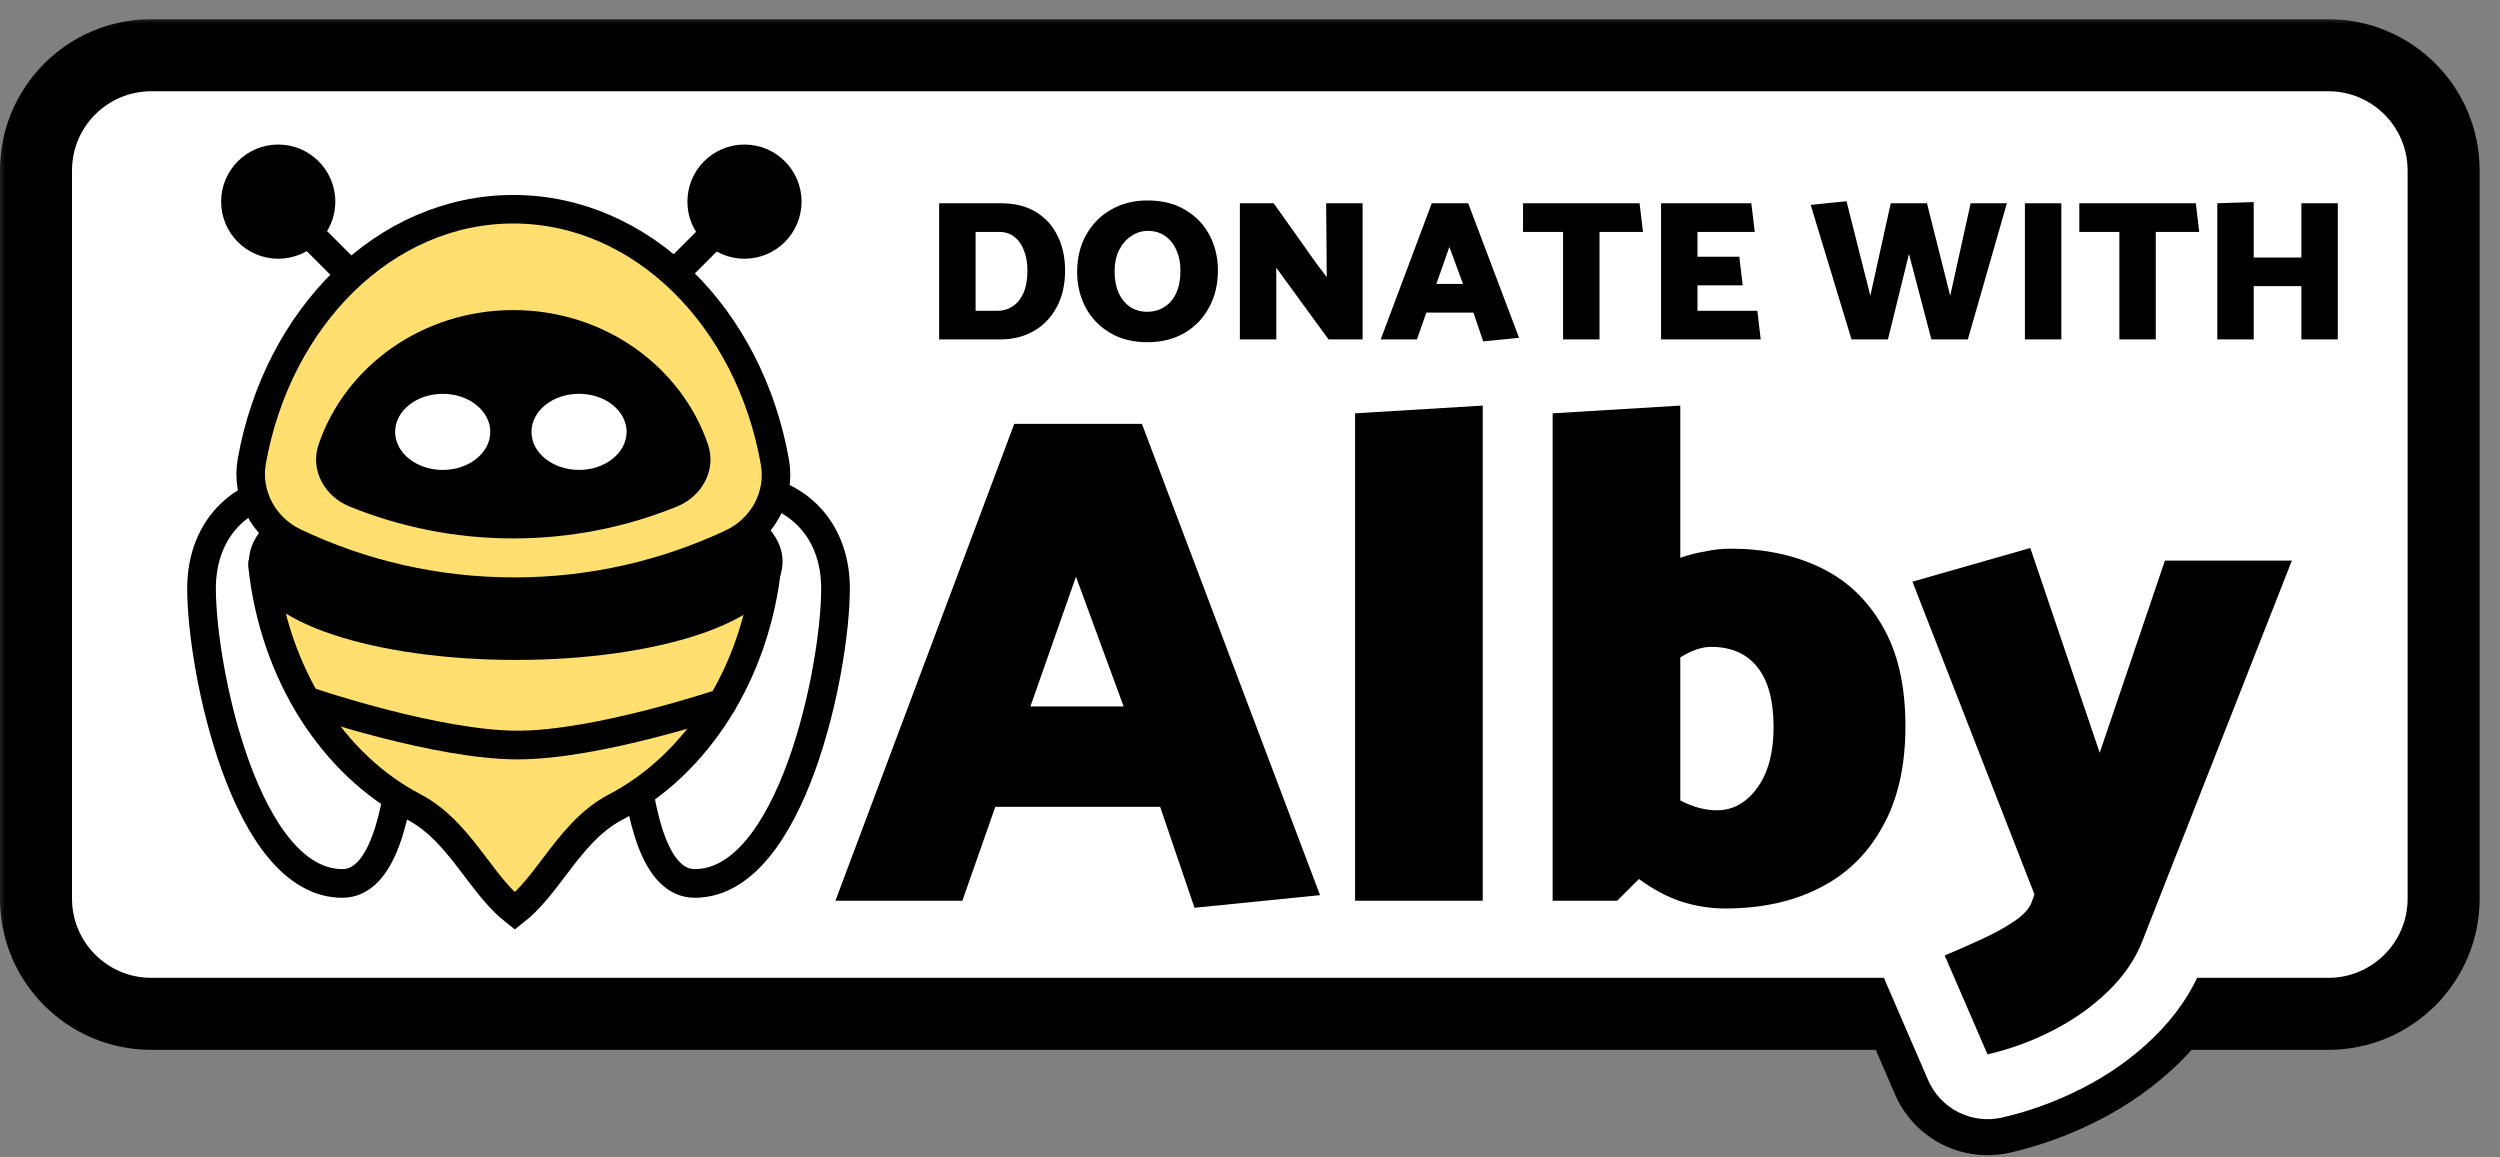 <svg width="121" height="56" viewBox="0 0 121 56" fill="none" xmlns="http://www.w3.org/2000/svg">
<rect x="0" y="0" width="121" height="56" fill="#808080" stroke="none"/>
<mask id="path-1-outside-1_2006_16190" maskUnits="userSpaceOnUse" x="-0.258" y="0.674" width="121" height="56" fill="black">
<rect fill="white" x="-0.258" y="0.674" width="121" height="56"/>
<path d="M112.694 2.674H7.319C4.239 2.674 1.742 5.171 1.742 8.251V43.492C1.742 46.572 4.239 49.069 7.319 49.069H91.931L93.318 52.276C93.919 53.664 95.424 54.426 96.898 54.089C98.244 53.78 99.54 53.305 100.782 52.67C102.06 52.017 103.213 51.205 104.221 50.227C104.597 49.862 104.944 49.477 105.259 49.069H112.694C115.774 49.069 118.271 46.572 118.271 43.492V8.251C118.271 5.171 115.774 2.674 112.694 2.674Z"/>
</mask>
<path d="M112.694 2.674H7.319C4.239 2.674 1.742 5.171 1.742 8.251V43.492C1.742 46.572 4.239 49.069 7.319 49.069H91.931L93.318 52.276C93.919 53.664 95.424 54.426 96.898 54.089C98.244 53.78 99.54 53.305 100.782 52.67C102.06 52.017 103.213 51.205 104.221 50.227C104.597 49.862 104.944 49.477 105.259 49.069H112.694C115.774 49.069 118.271 46.572 118.271 43.492V8.251C118.271 5.171 115.774 2.674 112.694 2.674Z" fill="white"/>
<path d="M93.318 52.276L91.719 52.968L91.719 52.968L93.318 52.276ZM96.898 54.089L97.288 55.788L97.288 55.788L96.898 54.089ZM100.782 52.67L101.575 54.222L101.576 54.222L100.782 52.67ZM104.221 50.227L105.435 51.478L105.435 51.478L104.221 50.227ZM105.259 49.069V47.327C104.72 47.327 104.211 47.576 103.881 48.002L105.259 49.069ZM91.931 49.069L93.531 48.377C93.255 47.739 92.626 47.327 91.931 47.327V49.069ZM7.319 4.417H112.694V0.931H7.319V4.417ZM116.529 8.251V43.492H120.014V8.251H116.529ZM3.485 43.492V8.251H-0.001V43.492H3.485ZM7.319 47.327C5.202 47.327 3.485 45.61 3.485 43.492H-0.001C-0.001 47.535 3.277 50.812 7.319 50.812V47.327ZM116.529 43.492C116.529 45.61 114.812 47.327 112.694 47.327V50.812C116.737 50.812 120.014 47.535 120.014 43.492H116.529ZM112.694 4.417C114.812 4.417 116.529 6.133 116.529 8.251H120.014C120.014 4.208 116.737 0.931 112.694 0.931V4.417ZM7.319 0.931C3.277 0.931 -0.001 4.208 -0.001 8.251H3.485C3.485 6.133 5.202 4.417 7.319 4.417V0.931ZM91.719 52.968C92.653 55.128 94.994 56.313 97.288 55.788L96.509 52.39C95.854 52.54 95.185 52.201 94.918 51.584L91.719 52.968ZM97.288 55.788C98.777 55.446 100.208 54.921 101.575 54.222L99.989 51.118C98.871 51.69 97.711 52.114 96.509 52.39L97.288 55.788ZM101.576 54.222C102.998 53.495 104.295 52.584 105.435 51.478L103.007 48.976C102.132 49.826 101.123 50.539 99.989 51.118L101.576 54.222ZM105.435 51.478C105.866 51.059 106.269 50.612 106.637 50.136L103.881 48.002C103.619 48.341 103.327 48.666 103.007 48.977L105.435 51.478ZM112.694 47.327H105.259V50.812H112.694V47.327ZM91.931 47.327H7.319V50.812H91.931V47.327ZM90.331 49.761L91.719 52.968L94.918 51.584L93.531 48.377L90.331 49.761Z" fill="black" mask="url(#path-1-outside-1_2006_16190)"/>
<path fill-rule="evenodd" clip-rule="evenodd" d="M49.094 17.377C47.786 17.377 46.616 18.188 46.157 19.413L37.5 42.495C37.139 43.459 37.273 44.538 37.859 45.384C38.445 46.23 39.409 46.734 40.438 46.734H46.582C47.914 46.734 49.101 45.892 49.542 44.635L50.402 42.185H53.908L54.848 44.947C55.318 46.329 56.679 47.204 58.132 47.058L64.208 46.447C64.226 46.445 64.245 46.443 64.263 46.441C64.666 46.629 65.115 46.734 65.589 46.734H71.767C72.391 46.734 72.972 46.552 73.46 46.238C73.949 46.552 74.53 46.734 75.154 46.734H78.277C78.792 46.734 79.294 46.607 79.742 46.371C79.949 46.457 80.16 46.536 80.373 46.607C80.383 46.61 80.393 46.613 80.402 46.617C81.41 46.941 82.447 47.107 83.504 47.107C85.638 47.107 87.657 46.705 89.466 45.786C90.275 45.381 91.008 44.886 91.663 44.305C91.482 44.536 91.332 44.793 91.22 45.069C90.906 45.848 90.917 46.72 91.25 47.49L93.32 52.276C93.921 53.664 95.426 54.426 96.901 54.089C98.246 53.78 99.542 53.305 100.785 52.67C102.062 52.017 103.216 51.205 104.223 50.227C105.272 49.209 106.102 48.025 106.625 46.67L106.63 46.658L113.852 28.281C114.231 27.315 114.109 26.224 113.524 25.367C112.94 24.509 111.97 23.996 110.932 23.996H104.788C103.444 23.996 102.249 24.852 101.817 26.125L101.633 26.669L101.242 25.515C100.704 23.93 99.018 23.046 97.409 23.506L91.706 25.135C91.424 25.216 91.156 25.335 90.912 25.487C90.466 25.172 89.989 24.891 89.483 24.647C87.93 23.898 86.242 23.513 84.469 23.434V19.631C84.469 18.767 84.112 17.94 83.482 17.347C82.852 16.754 82.006 16.448 81.142 16.5L74.964 16.873C74.528 16.9 74.117 17.014 73.749 17.199C73.141 16.704 72.366 16.452 71.578 16.5L65.4 16.873C63.744 16.974 62.452 18.346 62.452 20.005V30.637L58.207 19.405C57.745 18.184 56.577 17.377 55.272 17.377H49.094ZM94.181 40.92C94.077 41.139 93.965 41.354 93.845 41.566C93.405 42.359 92.882 43.077 92.278 43.712C92.476 43.567 92.692 43.444 92.922 43.349C93.426 43.139 93.956 42.906 94.512 42.649C94.525 42.643 94.539 42.637 94.552 42.631C94.639 42.592 94.723 42.553 94.804 42.515L94.181 40.92Z" fill="white"/>
<path d="M49.09 20.514H55.268L63.89 43.325L57.814 43.936L56.15 39.048H48.173L46.578 43.597H40.434L49.09 20.514ZM54.385 34.194L52.077 27.914L49.871 34.194H54.385Z" fill="black"/>
<path d="M71.764 43.597H65.586V20.005L71.764 19.631V43.597Z" fill="black"/>
<path d="M78.271 43.597H75.148V20.005L81.326 19.631V26.998C81.711 26.862 82.107 26.76 82.515 26.692C82.922 26.602 83.34 26.556 83.77 26.556C85.4 26.556 86.848 26.862 88.115 27.473C89.383 28.084 90.379 29.023 91.103 30.29C91.85 31.558 92.223 33.176 92.223 35.145C92.223 37.091 91.85 38.72 91.103 40.033C90.379 41.345 89.36 42.329 88.047 42.986C86.757 43.642 85.242 43.97 83.499 43.97C82.775 43.97 82.062 43.857 81.36 43.631C80.681 43.404 80.002 43.042 79.324 42.544L78.271 43.597ZM82.82 31.309C82.368 31.309 81.869 31.478 81.326 31.818V38.742C81.937 39.059 82.526 39.218 83.091 39.218C83.861 39.218 84.506 38.867 85.026 38.166C85.57 37.441 85.841 36.446 85.841 35.178C85.841 33.911 85.581 32.949 85.06 32.293C84.54 31.637 83.793 31.309 82.82 31.309Z" fill="black"/>
<path d="M98.333 43.665L98.469 43.291L92.562 28.152L98.266 26.522L101.626 36.434L104.783 27.133H110.927L103.697 45.532C103.357 46.414 102.803 47.229 102.033 47.976C101.264 48.723 100.37 49.356 99.352 49.877C98.333 50.397 97.281 50.782 96.195 51.031L94.124 46.245C94.667 46.018 95.233 45.769 95.821 45.498C96.432 45.226 96.975 44.932 97.451 44.615C97.926 44.298 98.22 43.982 98.333 43.665Z" fill="black"/>
<path d="M33.623 42.758C38.307 42.758 40.439 32.409 40.439 28.485C40.439 25.426 38.324 23.573 35.544 23.573C32.78 23.573 30.537 24.758 30.509 26.227C30.509 30.101 29.825 42.758 33.623 42.758Z" fill="white"/>
<path d="M16.57 42.758C11.886 42.758 9.754 32.409 9.754 28.485C9.754 25.426 11.869 23.573 14.65 23.573C17.413 23.573 19.657 24.758 19.685 26.227C19.685 30.101 20.368 42.758 16.57 42.758Z" fill="white"/>
<path d="M33.623 42.758C38.307 42.758 40.439 32.409 40.439 28.485C40.439 25.426 38.324 23.573 35.544 23.573C32.78 23.573 30.537 24.758 30.509 26.227C30.509 30.101 29.825 42.758 33.623 42.758Z" stroke="black" stroke-width="1.388"/>
<path d="M16.57 42.758C11.886 42.758 9.754 32.409 9.754 28.485C9.754 25.426 11.869 23.573 14.65 23.573C17.413 23.573 19.657 24.758 19.685 26.227C19.685 30.101 20.368 42.758 16.57 42.758Z" stroke="black" stroke-width="1.388"/>
<path d="M24.872 30.367C29.216 30.367 33.285 29.182 36.771 27.116C36.87 27.057 36.977 27.064 37.053 27.108C37.09 27.128 37.112 27.153 37.124 27.174C37.133 27.192 37.143 27.218 37.138 27.265C36.599 32.607 33.702 37.023 29.808 39.056C28.52 39.727 27.636 40.894 26.859 41.919C26.845 41.938 26.831 41.956 26.817 41.974C26.186 42.807 25.615 43.552 24.918 44.101C24.221 43.552 23.651 42.807 23.02 41.974C23.006 41.956 22.992 41.938 22.978 41.919C22.201 40.894 21.316 39.727 20.029 39.056C16.149 37.031 13.26 32.64 12.704 27.325C12.7 27.278 12.709 27.251 12.719 27.233C12.73 27.212 12.752 27.187 12.789 27.166C12.865 27.123 12.972 27.115 13.071 27.174C16.535 29.204 20.569 30.367 24.872 30.367Z" fill="#FFDF6F" stroke="black" stroke-width="1.388"/>
<path d="M24.964 31.247C31.712 31.247 37.182 29.424 37.182 27.174C37.182 24.925 31.712 23.102 24.964 23.102C18.216 23.102 12.746 24.925 12.746 27.174C12.746 29.424 18.216 31.247 24.964 31.247Z" fill="black" stroke="black" stroke-width="1.388"/>
<path d="M15.152 34.023C15.152 34.023 21.179 36.06 25.056 36.06C28.934 36.06 34.96 34.023 34.96 34.023" stroke="black" stroke-width="1.388" stroke-linecap="round"/>
<path d="M10.703 9.759C10.703 11.285 11.94 12.522 13.466 12.522C14.992 12.522 16.229 11.285 16.229 9.759C16.229 8.233 14.992 6.996 13.466 6.996C11.94 6.996 10.703 8.233 10.703 9.759Z" fill="black"/>
<path d="M38.795 9.759C38.795 11.285 37.558 12.522 36.032 12.522C34.506 12.522 33.27 11.285 33.27 9.759C33.27 8.233 34.506 6.996 36.032 6.996C37.558 6.996 38.795 8.233 38.795 9.759Z" fill="black"/>
<path d="M36.541 9.345L31.384 14.502M13.012 9.345L18.169 14.502L13.012 9.345Z" stroke="black" stroke-width="1.381"/>
<path d="M14.254 26.245C12.765 25.536 11.898 23.944 12.188 22.321C13.434 15.353 18.627 10.127 24.843 10.127C31.074 10.127 36.276 15.378 37.506 22.371C37.792 23.998 36.918 25.589 35.424 26.292C32.227 27.796 28.656 28.637 24.889 28.637C21.082 28.637 17.476 27.779 14.254 26.245Z" fill="#FFDF6F" stroke="black" stroke-width="1.381"/>
<path d="M16.91 24.512C15.712 24.024 15.001 22.749 15.416 21.523C16.697 17.743 20.433 15.008 24.843 15.008C29.252 15.008 32.988 17.743 34.269 21.523C34.684 22.749 33.973 24.024 32.775 24.512C30.327 25.509 27.649 26.059 24.843 26.059C22.036 26.059 19.358 25.509 16.91 24.512Z" fill="black"/>
<path d="M30.327 20.902C30.327 21.919 29.296 22.744 28.025 22.744C26.753 22.744 25.723 21.919 25.723 20.902C25.723 19.884 26.753 19.06 28.025 19.06C29.296 19.06 30.327 19.884 30.327 20.902Z" fill="white"/>
<path d="M23.73 20.903C23.73 21.92 22.699 22.745 21.427 22.745C20.156 22.745 19.125 21.92 19.125 20.903C19.125 19.886 20.156 19.061 21.427 19.061C22.699 19.061 23.73 19.886 23.73 20.903Z" fill="white"/>
<path d="M48.401 16.428C49.021 16.428 49.567 16.292 50.038 16.021C50.51 15.749 50.878 15.365 51.143 14.867C51.414 14.37 51.55 13.779 51.55 13.094C51.55 12.467 51.431 11.912 51.192 11.427C50.959 10.936 50.61 10.549 50.145 10.264C49.686 9.98 49.118 9.838 48.44 9.838H45.455V16.428H48.401ZM48.352 11.224C48.65 11.224 48.898 11.305 49.099 11.466C49.305 11.628 49.46 11.851 49.564 12.135C49.673 12.412 49.728 12.732 49.728 13.094C49.728 13.527 49.664 13.889 49.535 14.179C49.405 14.47 49.231 14.687 49.011 14.829C48.798 14.971 48.556 15.042 48.285 15.042H47.219V11.224H48.352ZM55.535 16.563C54.838 16.563 54.234 16.412 53.723 16.108C53.213 15.804 52.819 15.394 52.541 14.877C52.27 14.36 52.134 13.789 52.134 13.162C52.134 12.484 52.279 11.886 52.57 11.369C52.861 10.846 53.261 10.439 53.772 10.148C54.289 9.851 54.877 9.702 55.535 9.702C56.253 9.702 56.863 9.854 57.367 10.158C57.877 10.461 58.268 10.868 58.539 11.379C58.811 11.889 58.947 12.461 58.947 13.094C58.947 13.772 58.801 14.373 58.51 14.896C58.226 15.42 57.826 15.83 57.309 16.127C56.798 16.418 56.207 16.563 55.535 16.563ZM55.526 15.09C55.829 15.09 56.101 15.016 56.34 14.867C56.585 14.719 56.779 14.496 56.921 14.199C57.063 13.902 57.134 13.533 57.134 13.094C57.134 12.726 57.07 12.4 56.941 12.115C56.818 11.825 56.637 11.595 56.398 11.427C56.165 11.259 55.884 11.175 55.555 11.175C55.264 11.175 54.996 11.259 54.751 11.427C54.505 11.589 54.308 11.818 54.159 12.115C54.017 12.406 53.946 12.752 53.946 13.152C53.946 13.521 54.008 13.853 54.13 14.15C54.26 14.441 54.441 14.67 54.673 14.838C54.912 15.006 55.196 15.09 55.526 15.09ZM61.773 16.428V12.958L62.267 13.637L64.302 16.428H65.95V9.838H64.186L64.215 13.414L63.711 12.745L61.647 9.838H60.01V16.428H61.773ZM70.809 13.743H69.52L70.15 11.951L70.809 13.743ZM69.297 9.838L66.826 16.428H68.58L69.035 15.129H71.313L71.788 16.524L73.522 16.35L71.061 9.838H69.297ZM79.355 9.838H73.715V11.224H75.653V16.428H77.417V11.224H79.52L79.355 9.838ZM85.219 16.428L85.055 15.042H82.157V13.811H84.347L84.183 12.425H82.157V11.224H84.929L84.764 9.838H80.394V16.428H85.219ZM97.133 9.838L95.243 16.428H93.479L92.394 12.29L91.376 16.428H89.613L87.636 9.916L89.371 9.741L90.524 14.315L91.512 9.838H93.266L94.39 14.315L95.379 9.838H97.133ZM99.768 16.428V9.838H98.005V16.428H99.768ZM106.278 9.838H100.639V11.224H102.577V16.428H104.34V11.224H106.443L106.278 9.838ZM113.15 16.428V9.838H111.387V12.464H109.08V9.78L107.317 9.838V16.428H109.08V13.85H111.387V16.428H113.15Z" fill="black"/>
</svg>
